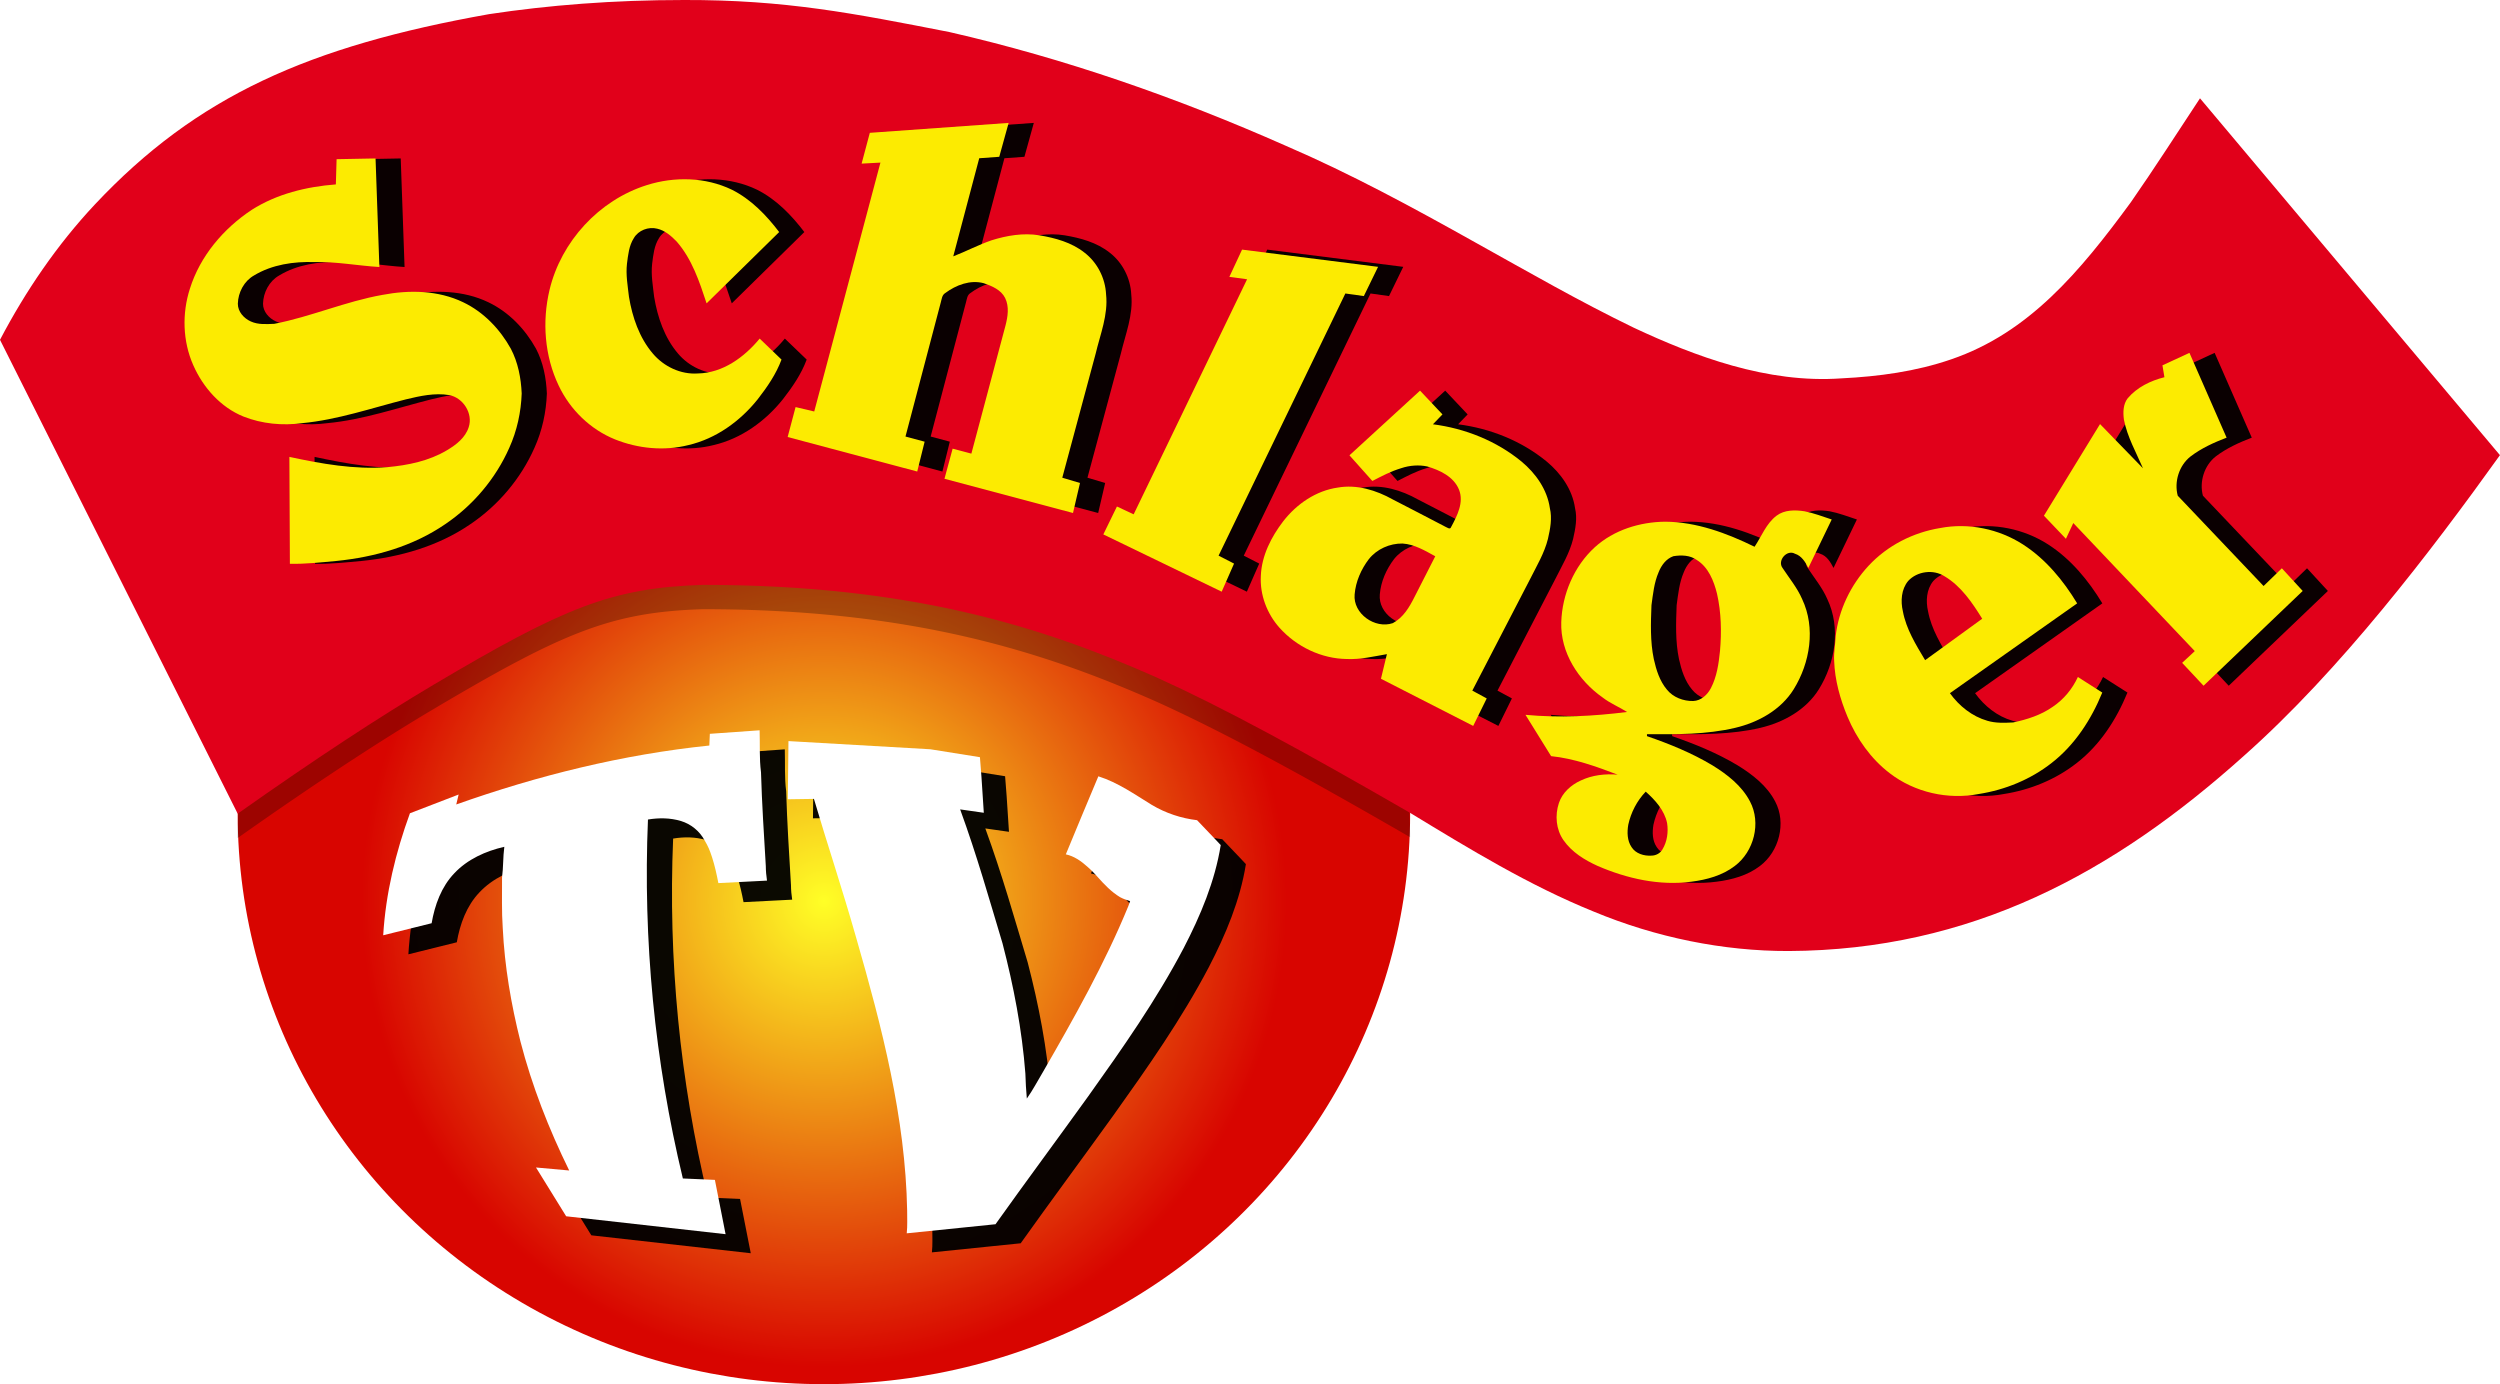 <svg width="1617.7pt" height="895.67pt" version="1.1" viewBox="0 0 1617.7 895.67" xmlns="http://www.w3.org/2000/svg">
 <defs>
  <radialGradient id="a" cx="724.55" cy="631.88" r="379.33" gradientTransform="matrix(.789 0 0 .795 -38.412 80.783)" gradientUnits="userSpaceOnUse">
   <stop stop-color="#FFFF26" offset="0"/>
   <stop stop-color="#D80500" offset="1"/>
  </radialGradient>
  <filter id="b" x="-.009" y="-.018" width="1.018" height="1.037" color-interpolation-filters="sRGB">
   <feGaussianBlur stdDeviation="2.82"/>
  </filter>
 </defs>
 <ellipse cx="533.13" cy="526.51" rx="379.33" ry="369.16" fill="url(#a)" style="paint-order:stroke fill markers"/>
 <path d="m533.13 173.09a379.33 369.16 0 0 0-379.33 369.16 379.33 369.16 0 0 0 0 1e-3c50.156-35.402 91.685-62.634 126.85-83.483 84.071-49.844 114.99-62.678 174.07-64.569 134.68 0 220.17 27.209 294.15 60.104 42.597 19.288 93.111 46.722 163.57 87.416a379.33 369.16 0 0 0-379.31-368.63z" fill-opacity=".275" filter="url(#b)" style="paint-order:stroke fill markers"/>
 <path d="m442.43 0.002c-45.487 0-87.552 3.342-125.93 9.145-116.53 20.754-189.14 52.893-255.16 123.21-24.44 26.1-44.74 55.899-61.34 87.529l153.8 306.62c50.156-35.402 91.685-62.633 126.85-83.482 84.071-49.844 114.99-62.678 174.07-64.569 134.68 0 220.17 27.208 294.15 60.103 42.601 19.29 93.12 46.727 163.59 87.427 38.38 23.35 76.95 46.909 118.68 63.839 40.442 16.835 83.968 25.652 126.2 25.567 117.9-0.545 210.01-50.287 294.68-126.34 62.398-55.344 120.97-132.2 165.64-194.53l-194.09-230.91c-14.84 22.46-29.34 45.141-44.73 67.241-33.22 45.316-66.099 84.503-116.27 101.67-22.81 7.87-46.941 11.11-70.951 12.3-48.096 3.475-95.235-14.43-134.44-32.77-35-16.93-68.711-36.349-102.66-55.239-40.08-22.44-80.519-44.42-122.75-62.59-70.03-31.01-142.7-56.381-217.41-73.481-62.095-12.125-105.99-20.896-171.93-20.745z" fill="#e1001a"/>
 <g transform="translate(-175.13 -52.393)" fill-opacity=".956">
  <path d="m754.26 138.34 89.83-6.42-6.071 21.933-12.959 0.937-16.81 63.48c8.33-3.23 16.28-7.46 24.74-10.37 9.96-3.12 20.61-4.94 31.02-3.24 10.29 1.72 20.78 4.59 29.11 11.17 8.35 6.39 13.53 16.6 14.02 27.08 1.42 13.2-3.77 25.76-6.76 38.39l-21.58 80.21 11.46 3.42-4.526 19.414-83.164-22.144 5.28-19.48 12.12 3.21 22.08-82.86c1.5-5.79 2.52-12.28-0.24-17.86-2.65-5.28-8.47-7.71-13.74-9.54-8.79-2.38-18.01 1.14-25.05 6.39-2.08 1.28-2.21 3.88-2.83 6l-22.85 86.81 12.39 3.33-4.79 19.31-83.85-22.33 5.13-19.37 12.07 2.85 42.84-161.05-12.18 0.66z"/>
  <path d="m409.22 155.4 25.21-0.48 2.48 70.25c-13.97-0.84-27.86-3.54-41.9-3.19-13.47-0.44-27.54 1.57-39.23 8.66-6.44 3.62-10.28 11.01-10.46 18.29-0.01 5.15 3.88 9.44 8.38 11.46 4.75 2.19 10.15 1.74 15.24 1.54 23.74-4.61 46.1-14.5 69.94-18.72 17.36-3.31 36.09-3.03 52.27 4.77 13.22 6.31 23.8 17.38 30.84 30.09 4.66 8.9 6.58 18.97 7.01 28.93-0.42 12.07-3.03 24.11-8.02 35.16-8.81 19.94-23.42 37.23-41.47 49.42-20.72 14.23-45.56 21.32-70.36 23.79-10.02 0.93-20.06 2.05-30.15 1.85l-0.32-69.18c20.79 4.46 42.03 8.29 63.37 6.64 13.38-1.22 26.96-3.98 38.62-10.96 5.92-3.5 11.9-8.11 14.05-14.93 2.91-8.82-3.58-19.01-12.58-20.74-9.43-1.57-18.93 0.57-28.08 2.77-22.24 5.63-44.16 13.23-67.13 15.39-12.72 1.71-25.97 0.46-37.94-4.27-14.86-6-26.17-18.82-32.53-33.29-6.84-15.47-7.32-33.4-2.16-49.44 6.6-21.09 21.66-38.86 39.92-50.97 16.23-10.37 35.49-15.06 54.53-16.52z"/>
  <path d="m609.91 172.19c17.87-5.67 38.01-5.26 55.04 2.94 12.43 6.21 22.34 16.48 30.66 27.42l-46.97 46.14c-4.64-14.05-9.44-28.64-19.35-39.98-3.51-3.63-7.58-7.18-12.62-8.34-5.63-1.44-12.17 1.02-15.11 6.11-3.16 4.93-3.7 10.89-4.44 16.55-0.83 7.2 0.49 14.37 1.3 21.51 2.19 13.13 6.67 26.32 15.4 36.59 7.09 8.42 18.08 13.71 29.19 12.92 16.13-0.29 30.06-10.54 39.98-22.56l14.13 13.58c-3.45 9.36-9.28 17.81-15.4 25.68-11.35 14.21-26.97 25.5-44.85 29.65-15.68 3.97-32.58 2.29-47.52-3.7-15.95-6.46-29.05-19.23-36.39-34.74-9.15-19.12-10.84-41.47-5.94-61.99 7.49-31.36 32.08-58.09 62.89-67.78z"/>
  <path d="m995.13 213.91 88.01 11.15-9.21 18.92-11.96-1.68-82.03 169.65 10.01 5.13-8 18.18-76.59-37.06 8.81-18.06 10.82 5.06 73.39-152.09-11.47-1.56z"/>
  <path d="m1590.7 288.79 17.47-8.07 24.04 54.88c-8.15 3.12-16.23 6.77-23.22 12.07-7.55 5.84-10.82 16.44-8.4 25.49l55.544 58.431 11.826-11.471 13.49 14.67-64.16 61.33-13.86-14.81 8.18-7.6-78.61-82.87-4.77 10.21-14.23-14.95 36.3-59.3 27.79 28.61c-4.46-10.33-10.14-20.3-12.33-31.45-0.62-4.68-0.57-9.97 2.46-13.87 6.06-7.13 14.8-11.37 23.75-13.61z"/>
  <path d="m1110.3 305.17 14.51 15.38-6.17 6.39c20.8 2.67 41.04 10.74 57.31 24.09 9.19 7.63 16.63 18.1 18.35 30.14 1.59 6.63 0.23 13.43-1.24 19.94-2.29 9.18-7.21 17.35-11.41 25.74l-37.52 72.43 9.32 5.05-8.75 17.79-59.69-30.51 3.85-15.93c-8.56 1.47-17.13 3.53-25.87 3.15-16.54-0.19-32.63-7.96-43.61-20.21-8.15-9.13-12.8-21.4-12.09-33.67 0.53-13.02 6.7-25.08 14.48-35.25 8.65-11.16 21.17-19.8 35.34-21.81 12.29-2.16 24.84 1.7 35.52 7.68 11.4 5.91 22.83 11.76 34.2 17.74 1.1 0.43 2.95 2.04 3.59 0.09 3.88-7.23 8.38-15.82 5.12-24.12-3.41-8.44-12.39-12.66-20.62-15.06-5.268-1.121-11.31-0.72-16.65 1.08-7.161 2.173-12.511 5.093-18.833 8.315l-14.807-16.595 45.67-41.85m-33.09 108.98c-5.01 6.57-8.54 14.56-9.23 22.84-1.17 12.49 13.24 22.57 24.71 18.62 6.73-3.53 10.75-10.38 14.04-16.95l13.42-26.32c-6.62-3.615-13.4-7.73-21.17-8.24-8.27-0.12-16.57 3.55-21.77 10.05z"/>
  <path d="m1341 386.08c5.14-3.87 11.99-3.78 18.06-2.85 6.04 1.17 11.8 3.4 17.63 5.31l-15.12 31.35c-1.96-3.77-4.36-7.87-8.68-9.19-5.19-2.94-11.57 4.45-8.04 9.19 4.38 6.65 9.54 12.86 12.73 20.23 8.78 18.61 5.12 41.16-5.47 58.25-8.28 13.36-22.89 21.46-37.88 24.99-18.68 4.41-38.01 4.24-57.09 4.11l0.01 1.27c14.63 5.05 29.1 10.93 42.41 18.92 9.58 5.92 18.98 13.18 24.26 23.37 7.35 13.86 2.55 32.42-9.86 41.73-8.05 6.17-18.14 8.91-28.06 10.16-20.67 2.76-41.68-1.99-60.64-10.18-8.46-3.83-16.76-8.93-22.15-16.69-4.83-6.92-5.6-16.11-2.97-24 2.2-6.7 7.87-11.76 14.17-14.61 7.39-3.51 15.76-4.47 23.86-3.77-13.91-5.3-28.15-10.46-43.06-11.99l-16.58-26.73c21.9 2.05 43.98 0.91 65.76-1.85-5.21-3.27-11.02-5.59-15.9-9.42-15.65-10.98-27.34-29.08-26.71-48.67 0.58-18.1 8.28-36.24 21.72-48.52 12.32-11.18 29.13-16.36 45.57-16.51 20.33 0.15 39.74 7.39 57.79 16.21 4.56-6.8 7.51-15.01 14.24-20.11m-66.76 26.22c-4.7 1.64-7.83 5.94-9.58 10.42-2.91 6.75-3.62 14.11-4.61 21.31-0.44 11.63-0.88 23.4 1.52 34.87 1.57 7 3.77 14.16 8.48 19.74 4.05 5.03 10.65 7.49 16.99 7.37 5.11-0.18 9.2-4.02 11.46-8.33 3.88-7.43 5.06-15.89 5.9-24.12 1.07-12.31 0.81-24.86-1.93-36.95-2.06-8.33-5.55-17.18-13.17-21.91-4.35-3.11-10-3.22-15.06-2.4m-17.91 152.36c-5.65 5.9-9.54 13.4-11.28 21.37-0.84 4.88-0.75 10.31 2.13 14.55 2.69 4.21 8.05 5.79 12.82 5.48 2.87 0 5.77-1.51 7.17-4.06 3.06-5.03 3.88-11.25 2.99-17-1.74-8.3-7.68-14.86-13.83-20.34z"/>
  <path d="m1446.9 394.07c18.32-3.51 37.85 0.54 53.51 10.6 14.71 9.47 26.11 23.29 35.1 38.15l-82.34 58.12c5.96 8.28 14.39 15.05 24.3 17.87 5.38 1.61 11.08 1.34 16.63 1.06 9-1.9 18-4.76 25.6-10.11 7.09-4.76 12.7-11.54 16.27-19.29l15.79 10.07c-7.13 17.44-17.75 33.88-32.75 45.54-13.59 10.68-30.11 17.42-47.14 20.09-19.93 3.85-41.5-1-57.62-13.42-12.28-9.37-21.41-22.41-27.36-36.58-4.77-11.47-8.19-23.64-8.62-36.11-0.34-5.37 0.75-10.67 0.98-16.02 1.92-16.95 9.71-33.09 21.29-45.56 12.13-13.07 28.8-21.55 46.36-24.41m-20.76 34.27c-4.47 5.4-4.94 13.03-3.41 19.63 2.16 11.54 8.45 21.67 14.4 31.6l36.94-26.81c-6.47-10.4-13.65-21.12-24.42-27.49-7.23-4.63-17.71-3.26-23.51 3.07z"/>
 </g>
 <g transform="translate(-175.13 -40.069)" fill-opacity=".956">
  <path d="m682.96 524.95c0.28 9.06-0.27 18.16 0.89 27.18 0.59 20.26 1.91 40.49 3.11 60.73 0.01 3.13 0.31 6.25 0.77 9.36l-31.47 1.61c-1.085-5.648-2.336-11.308-4.106-16.784-1.538-4.605-2.444-6.887-4.834-10.926-3.23-5.96-8.84-10.56-15.35-12.48-6.87-2.08-14.23-2.12-21.27-0.95-3.28 77.96 4.32 156.39 22.58 232.27l20.73 0.91 6.92 35.14-103.16-11.59-19.52-31.57 21.49 1.94c-13.15-26.77-24.12-54.7-31.58-83.6-6.04-23.99-10.21-48.49-11.42-73.21-0.77-10.91-0.4-21.84-0.46-32.75 0.87-6.61 0.59-13.29 1.48-19.89-12 2.74-23.86 8.05-32.39 17.16-8.37 8.73-12.63 20.56-14.65 32.3l-31.34 7.79c1.62-27.02 8.05-53.56 17.3-78.95l31.52-12.13-1.55 6.44c52.94-18.77 107.84-32.38 163.77-38.14l0.32-7.58z"/>
  <path d="m701.62 531.94 91.81 5.29 32.08 5.12 1 12.87 1.51 23.1-15.31-2.19c10.878 29.814 18.942 58.492 27.42 86.69 7.19 27.62 12.61 55.77 14.79 84.24 0.15 5.4 0.46 10.8 0.94 16.19 3.89-5.48 6.99-11.48 10.45-17.24 20.09-34.86 39.94-70.02 55.24-107.31 0.39-1.06 0.77-2.12 1.14-3.18-2.24-0.7-4.45-1.5-6.52-2.6-5.62-3.39-10.16-8.18-14.48-13.04-2.15-2.37-4.36-4.69-6.77-6.77-3.99-3.58-8.51-6.74-13.83-7.88 6.88-16.89 14.05-33.67 21.05-50.51 12.63 3.99 23.49 11.69 34.65 18.54 8.92 5.3 18.93 8.64 29.23 9.86 3.76 3.86 7.4 7.84 11.17 11.7 1.36 1.47 2.73 2.95 4.14 4.4-3.74 23.47-13.08 45.62-23.96 66.61-17.71 33.7-39.64 64.92-61.71 95.86-19.92 27.69-40.27 55.09-60.07 82.88l-57.44 5.88c0.53-4.89 0.25-9.81 0.27-14.7-1.1-60.14-16.35-118.82-32.9-176.28-9.304-32.69-18.929-61.318-27.43-90.13l-16.9 0.25z"/>
 </g>
 <g transform="translate(-191.42 -52.393)">
  <g fill="#fceb01">
   <path d="m754.26 138.34 89.83-6.42-6.071 21.933-12.959 0.937-16.81 63.48c8.33-3.23 16.28-7.46 24.74-10.37 9.96-3.12 20.61-4.94 31.02-3.24 10.29 1.72 20.78 4.59 29.11 11.17 8.35 6.39 13.53 16.6 14.02 27.08 1.42 13.2-3.77 25.76-6.76 38.39l-21.58 80.21 11.46 3.42-4.526 19.414-83.164-22.144 5.28-19.48 12.12 3.21 22.08-82.86c1.5-5.79 2.52-12.28-0.24-17.86-2.65-5.28-8.47-7.71-13.74-9.54-8.79-2.38-18.01 1.14-25.05 6.39-2.08 1.28-2.21 3.88-2.83 6l-22.85 86.81 12.39 3.33-4.79 19.31-83.85-22.33 5.13-19.37 12.07 2.85 42.84-161.05-12.18 0.66z"/>
   <path d="m409.22 155.4 25.21-0.48 2.48 70.25c-13.97-0.84-27.86-3.54-41.9-3.19-13.47-0.44-27.54 1.57-39.23 8.66-6.44 3.62-10.28 11.01-10.46 18.29-0.01 5.15 3.88 9.44 8.38 11.46 4.75 2.19 10.15 1.74 15.24 1.54 23.74-4.61 46.1-14.5 69.94-18.72 17.36-3.31 36.09-3.03 52.27 4.77 13.22 6.31 23.8 17.38 30.84 30.09 4.66 8.9 6.58 18.97 7.01 28.93-0.42 12.07-3.03 24.11-8.02 35.16-8.81 19.94-23.42 37.23-41.47 49.42-20.72 14.23-45.56 21.32-70.36 23.79-10.02 0.93-20.06 2.05-30.15 1.85l-0.32-69.18c20.79 4.46 42.03 8.29 63.37 6.64 13.38-1.22 26.96-3.98 38.62-10.96 5.92-3.5 11.9-8.11 14.05-14.93 2.91-8.82-3.58-19.01-12.58-20.74-9.43-1.57-18.93 0.57-28.08 2.77-22.24 5.63-44.16 13.23-67.13 15.39-12.72 1.71-25.97 0.46-37.94-4.27-14.86-6-26.17-18.82-32.53-33.29-6.84-15.47-7.32-33.4-2.16-49.44 6.6-21.09 21.66-38.86 39.92-50.97 16.23-10.37 35.49-15.06 54.53-16.52z"/>
   <path d="m609.91 172.19c17.87-5.67 38.01-5.26 55.04 2.94 12.43 6.21 22.34 16.48 30.66 27.42l-46.97 46.14c-4.64-14.05-9.44-28.64-19.35-39.98-3.51-3.63-7.58-7.18-12.62-8.34-5.63-1.44-12.17 1.02-15.11 6.11-3.16 4.93-3.7 10.89-4.44 16.55-0.83 7.2 0.49 14.37 1.3 21.51 2.19 13.13 6.67 26.32 15.4 36.59 7.09 8.42 18.08 13.71 29.19 12.92 16.13-0.29 30.06-10.54 39.98-22.56l14.13 13.58c-3.45 9.36-9.28 17.81-15.4 25.68-11.35 14.21-26.97 25.5-44.85 29.65-15.68 3.97-32.58 2.29-47.52-3.7-15.95-6.46-29.05-19.23-36.39-34.74-9.15-19.12-10.84-41.47-5.94-61.99 7.49-31.36 32.08-58.09 62.89-67.78z"/>
   <path d="m995.13 213.91 88.01 11.15-9.21 18.92-11.96-1.68-82.03 169.65 10.01 5.13-8 18.18-76.59-37.06 8.81-18.06 10.82 5.06 73.39-152.09-11.47-1.56z"/>
   <path d="m1590.7 288.79 17.47-8.07 24.04 54.88c-8.15 3.12-16.23 6.77-23.22 12.07-7.55 5.84-10.82 16.44-8.4 25.49l55.544 58.431 11.826-11.471 13.49 14.67-64.16 61.33-13.86-14.81 8.18-7.6-78.61-82.87-4.77 10.21-14.23-14.95 36.3-59.3 27.79 28.61c-4.46-10.33-10.14-20.3-12.33-31.45-0.62-4.68-0.57-9.97 2.46-13.87 6.06-7.13 14.8-11.37 23.75-13.61z"/>
   <path d="m1110.3 305.17 14.51 15.38-6.17 6.39c20.8 2.67 41.04 10.74 57.31 24.09 9.19 7.63 16.63 18.1 18.35 30.14 1.59 6.63 0.23 13.43-1.24 19.94-2.29 9.18-7.21 17.35-11.41 25.74l-37.52 72.43 9.32 5.05-8.75 17.79-59.69-30.51 3.85-15.93c-8.56 1.47-17.13 3.53-25.87 3.15-16.54-0.19-32.63-7.96-43.61-20.21-8.15-9.13-12.8-21.4-12.09-33.67 0.53-13.02 6.7-25.08 14.48-35.25 8.65-11.16 21.17-19.8 35.34-21.81 12.29-2.16 24.84 1.7 35.52 7.68 11.4 5.91 22.83 11.76 34.2 17.74 1.1 0.43 2.95 2.04 3.59 0.09 3.88-7.23 8.38-15.82 5.12-24.12-3.41-8.44-12.39-12.66-20.62-15.06-5.268-1.121-11.31-0.72-16.65 1.08-7.161 2.173-12.511 5.093-18.833 8.315l-14.807-16.595 45.67-41.85m-33.09 108.98c-5.01 6.57-8.54 14.56-9.23 22.84-1.17 12.49 13.24 22.57 24.71 18.62 6.73-3.53 10.75-10.38 14.04-16.95l13.42-26.32c-6.62-3.615-13.4-7.73-21.17-8.24-8.27-0.12-16.57 3.55-21.77 10.05z"/>
   <path d="m1341 386.08c5.14-3.87 11.99-3.78 18.06-2.85 6.04 1.17 11.8 3.4 17.63 5.31l-15.12 31.35c-1.96-3.77-4.36-7.87-8.68-9.19-5.19-2.94-11.57 4.45-8.04 9.19 4.38 6.65 9.54 12.86 12.73 20.23 8.78 18.61 5.12 41.16-5.47 58.25-8.28 13.36-22.89 21.46-37.88 24.99-18.68 4.41-38.01 4.24-57.09 4.11l0.01 1.27c14.63 5.05 29.1 10.93 42.41 18.92 9.58 5.92 18.98 13.18 24.26 23.37 7.35 13.86 2.55 32.42-9.86 41.73-8.05 6.17-18.14 8.91-28.06 10.16-20.67 2.76-41.68-1.99-60.64-10.18-8.46-3.83-16.76-8.93-22.15-16.69-4.83-6.92-5.6-16.11-2.97-24 2.2-6.7 7.87-11.76 14.17-14.61 7.39-3.51 15.76-4.47 23.86-3.77-13.91-5.3-28.15-10.46-43.06-11.99l-16.58-26.73c21.9 2.05 43.98 0.91 65.76-1.85-5.21-3.27-11.02-5.59-15.9-9.42-15.65-10.98-27.34-29.08-26.71-48.67 0.58-18.1 8.28-36.24 21.72-48.52 12.32-11.18 29.13-16.36 45.57-16.51 20.33 0.15 39.74 7.39 57.79 16.21 4.56-6.8 7.51-15.01 14.24-20.11m-66.76 26.22c-4.7 1.64-7.83 5.94-9.58 10.42-2.91 6.75-3.62 14.11-4.61 21.31-0.44 11.63-0.88 23.4 1.52 34.87 1.57 7 3.77 14.16 8.48 19.74 4.05 5.03 10.65 7.49 16.99 7.37 5.11-0.18 9.2-4.02 11.46-8.33 3.88-7.43 5.06-15.89 5.9-24.12 1.07-12.31 0.81-24.86-1.93-36.95-2.06-8.33-5.55-17.18-13.17-21.91-4.35-3.11-10-3.22-15.06-2.4m-17.91 152.36c-5.65 5.9-9.54 13.4-11.28 21.37-0.84 4.88-0.75 10.31 2.13 14.55 2.69 4.21 8.05 5.79 12.82 5.48 2.87 0 5.77-1.51 7.17-4.06 3.06-5.03 3.88-11.25 2.99-17-1.74-8.3-7.68-14.86-13.83-20.34z"/>
   <path d="m1446.9 394.07c18.32-3.51 37.85 0.54 53.51 10.6 14.71 9.47 26.11 23.29 35.1 38.15l-82.34 58.12c5.96 8.28 14.39 15.05 24.3 17.87 5.38 1.61 11.08 1.34 16.63 1.06 9-1.9 18-4.76 25.6-10.11 7.09-4.76 12.7-11.54 16.27-19.29l15.79 10.07c-7.13 17.44-17.75 33.88-32.75 45.54-13.59 10.68-30.11 17.42-47.14 20.09-19.93 3.85-41.5-1-57.62-13.42-12.28-9.37-21.41-22.41-27.36-36.58-4.77-11.47-8.19-23.64-8.62-36.11-0.34-5.37 0.75-10.67 0.98-16.02 1.92-16.95 9.71-33.09 21.29-45.56 12.13-13.07 28.8-21.55 46.36-24.41m-20.76 34.27c-4.47 5.4-4.94 13.03-3.41 19.63 2.16 11.54 8.45 21.67 14.4 31.6l36.94-26.81c-6.47-10.4-13.65-21.12-24.42-27.49-7.23-4.63-17.71-3.26-23.51 3.07z"/>
  </g>
  <g fill="#fff">
   <path d="m682.96 524.95c0.28 9.06-0.27 18.16 0.89 27.18 0.59 20.26 1.91 40.49 3.11 60.73 0.01 3.13 0.31 6.25 0.77 9.36l-31.47 1.61c-1.085-5.648-2.336-11.308-4.106-16.784-1.538-4.605-2.444-6.887-4.834-10.926-3.23-5.96-8.84-10.56-15.35-12.48-6.87-2.08-14.23-2.12-21.27-0.95-3.28 77.96 4.32 156.39 22.58 232.27l20.73 0.91 6.92 35.14-103.16-11.59-19.52-31.57 21.49 1.94c-13.15-26.77-24.12-54.7-31.58-83.6-6.04-23.99-10.21-48.49-11.42-73.21-0.77-10.91-0.4-21.84-0.46-32.75 0.87-6.61 0.59-13.29 1.48-19.89-12 2.74-23.86 8.05-32.39 17.16-8.37 8.73-12.63 20.56-14.65 32.3l-31.34 7.79c1.62-27.02 8.05-53.56 17.3-78.95l31.52-12.13-1.55 6.44c52.94-18.77 107.84-32.38 163.77-38.14l0.32-7.58z"/>
   <path d="m701.62 531.94 91.81 5.29 32.08 5.12 1 12.87 1.51 23.1-15.31-2.19c10.878 29.814 18.942 58.492 27.42 86.69 7.19 27.62 12.61 55.77 14.79 84.24 0.15 5.4 0.46 10.8 0.94 16.19 3.89-5.48 6.99-11.48 10.45-17.24 20.09-34.86 39.94-70.02 55.24-107.31 0.39-1.06 0.77-2.12 1.14-3.18-2.24-0.7-4.45-1.5-6.52-2.6-5.62-3.39-10.16-8.18-14.48-13.04-2.15-2.37-4.36-4.69-6.77-6.77-3.99-3.58-8.51-6.74-13.83-7.88 6.88-16.89 14.05-33.67 21.05-50.51 12.63 3.99 23.49 11.69 34.65 18.54 8.92 5.3 18.93 8.64 29.23 9.86 3.76 3.86 7.4 7.84 11.17 11.7 1.36 1.47 2.73 2.95 4.14 4.4-3.74 23.47-13.08 45.62-23.96 66.61-17.71 33.7-39.64 64.92-61.71 95.86-19.92 27.69-40.27 55.09-60.07 82.88l-57.44 5.88c0.53-4.89 0.25-9.81 0.27-14.7-1.1-60.14-16.35-118.82-32.9-176.28-9.304-32.69-18.929-61.318-27.43-90.13l-16.9 0.25z"/>
  </g>
 </g>
</svg>
